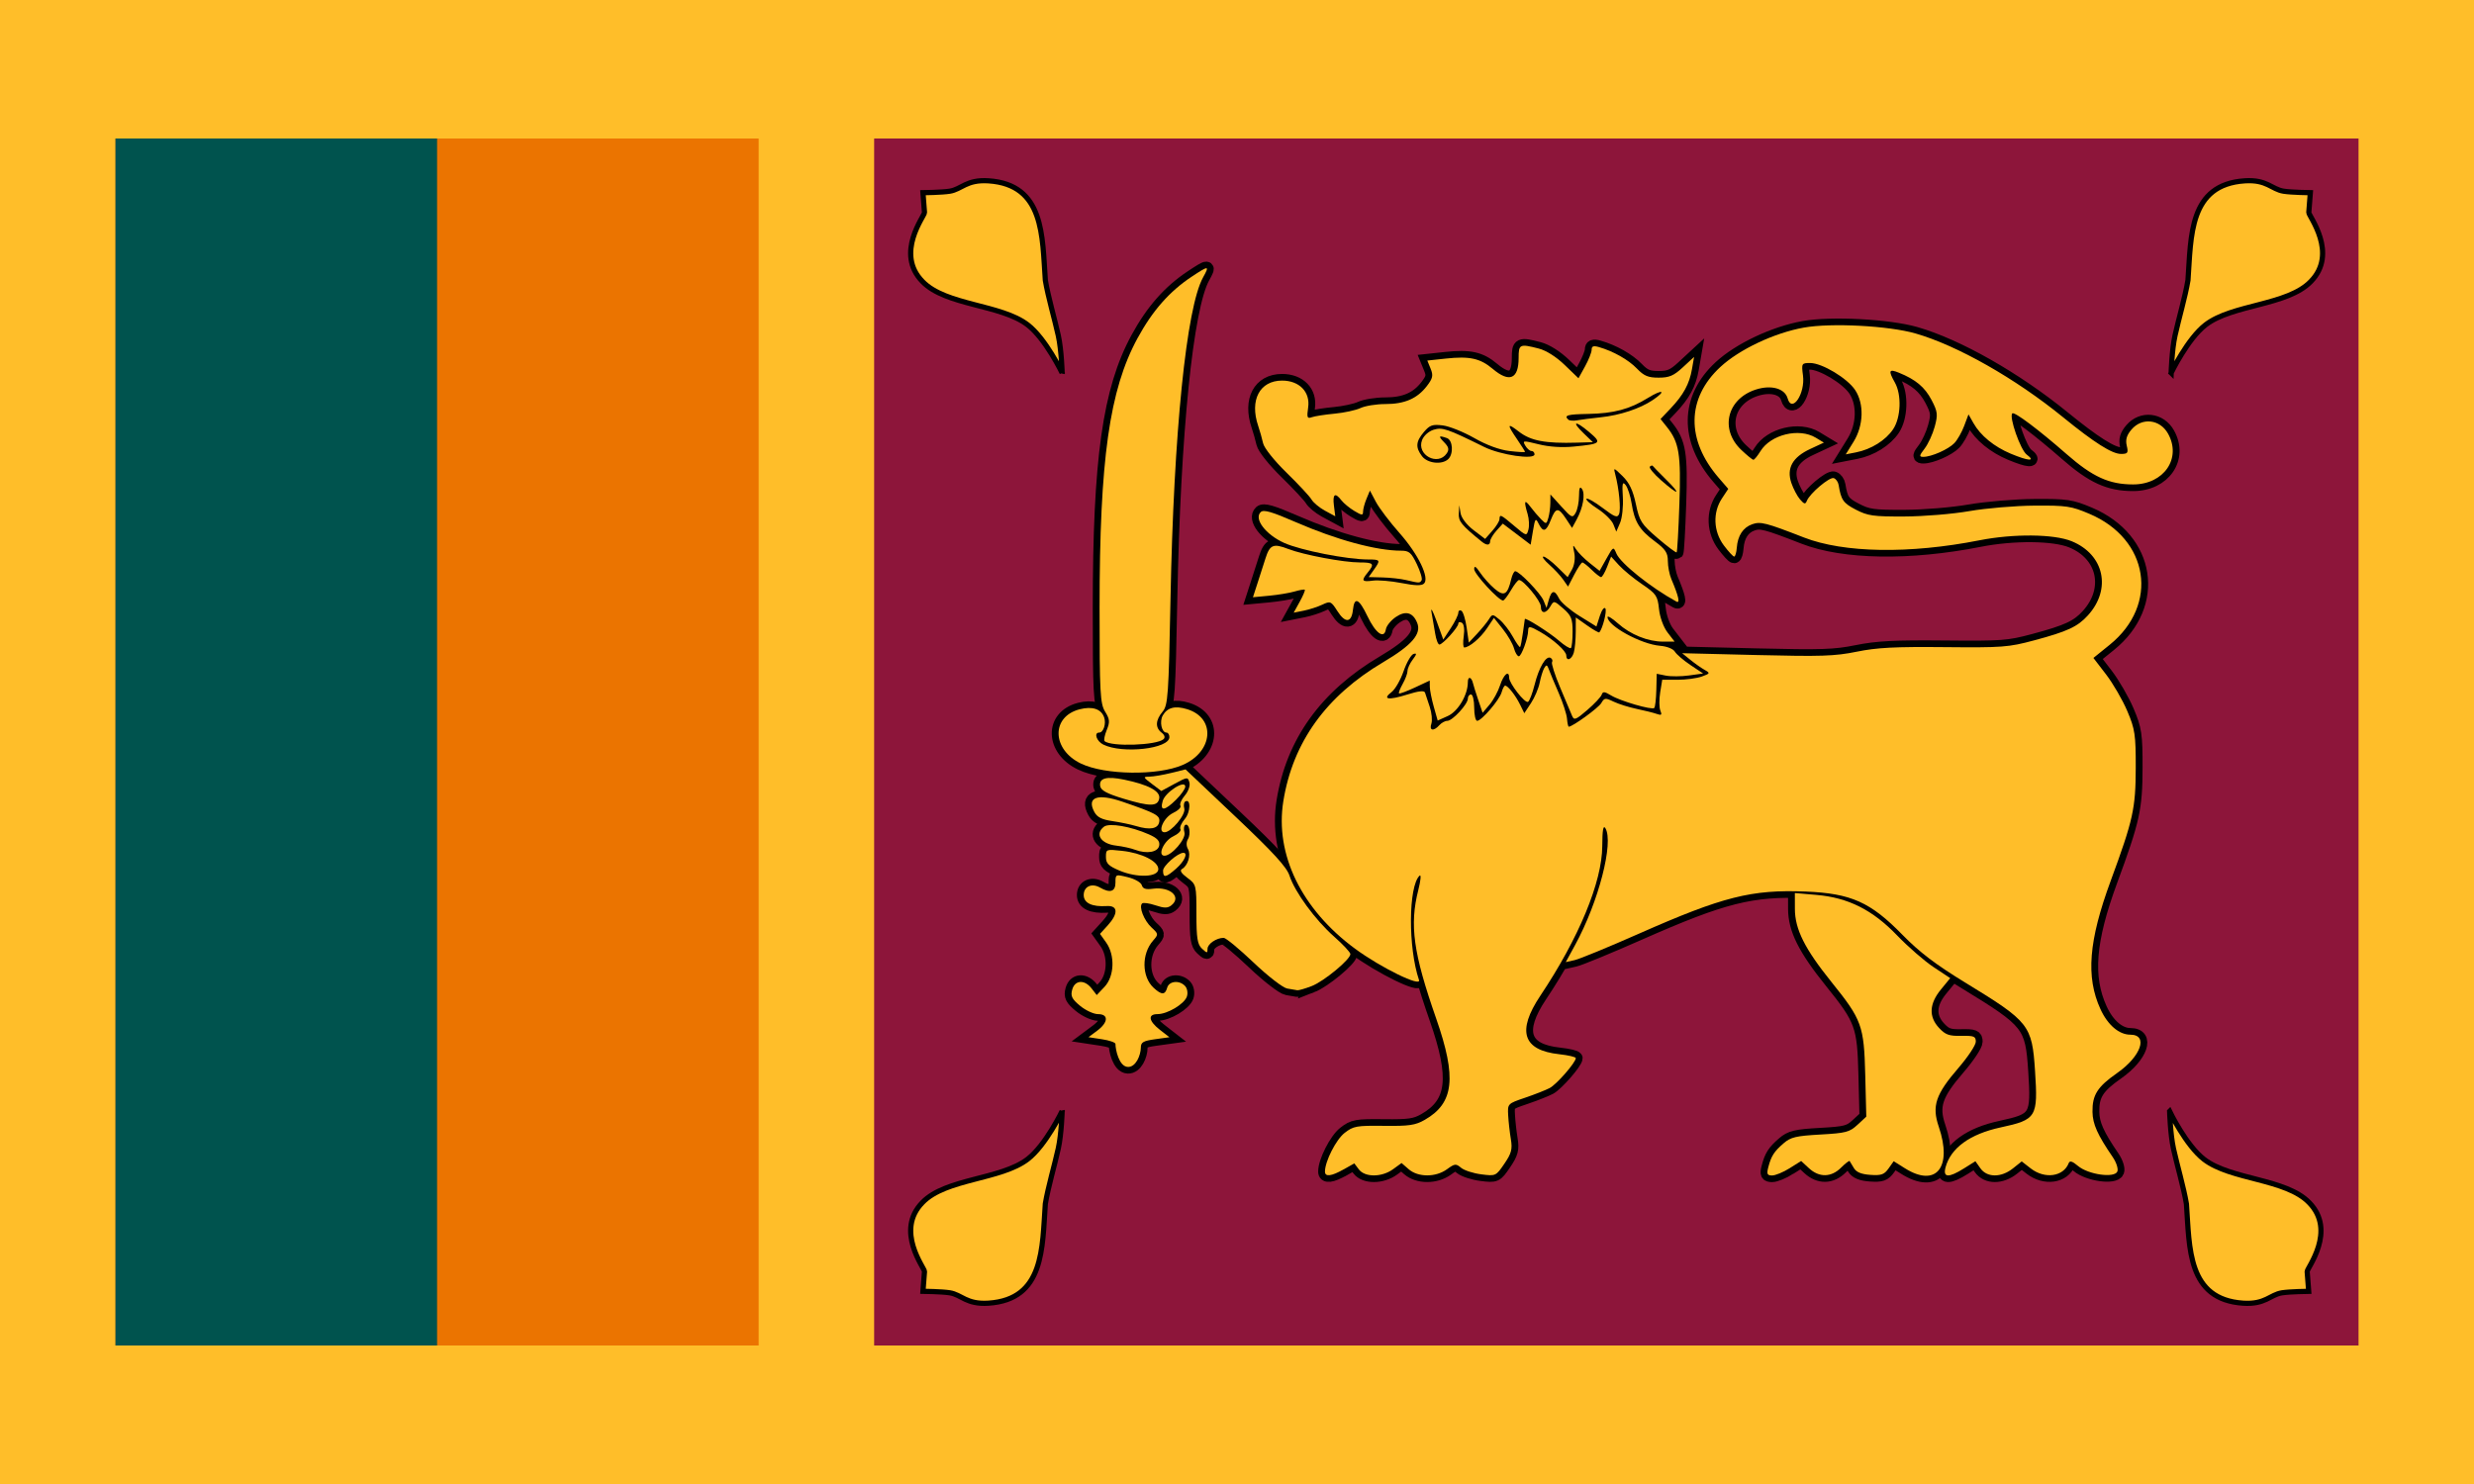 <?xml version="1.0" encoding="UTF-8" standalone="no"?>
<svg
   width="1000"
   height="600"
   version="1.1"
   id="svg14"
   sodipodi:docname="lk.svg"
   inkscape:version="1.3.2 (091e20e, 2023-11-25, custom)"
   xmlns:inkscape="http://www.inkscape.org/namespaces/inkscape"
   xmlns:sodipodi="http://sodipodi.sourceforge.net/DTD/sodipodi-0.dtd"
   xmlns:xlink="http://www.w3.org/1999/xlink"
   xmlns="http://www.w3.org/2000/svg"
   xmlns:svg="http://www.w3.org/2000/svg">
  <defs
     id="defs14" />
  <sodipodi:namedview
     id="namedview14"
     pagecolor="#505050"
     bordercolor="#eeeeee"
     borderopacity="1"
     inkscape:showpageshadow="0"
     inkscape:pageopacity="0"
     inkscape:pagecheckerboard="0"
     inkscape:deskcolor="#505050"
     inkscape:zoom="0.41791667"
     inkscape:cx="344.5663"
     inkscape:cy="781.25623"
     inkscape:window-width="2560"
     inkscape:window-height="1417"
     inkscape:window-x="3832"
     inkscape:window-y="313"
     inkscape:window-maximized="1"
     inkscape:current-layer="svg14" />
  <path
     d="M 0,0 H 1000 V 600 H 0 Z"
     fill="#ffbe29"
     id="path1"
     style="stroke-width:0.913" />
  <path
     d="m 46.667,56 h 260 v 488 h -260 z"
     fill="#eb7400"
     id="path2"
     style="stroke-width:0.913" />
  <path
     d="m 46.667,56 h 130 v 488 h -130 z"
     fill="#00534e"
     id="path3"
     style="stroke-width:0.913" />
  <path
     d="M 353.333,56 H 953.333 V 544 H 353.333 Z"
     fill="#8d153a"
     id="path4"
     style="stroke-width:0.913" />
  <path
     d="m 429.327,449.216 c 0,0 -6.62,13.817 -13.934,19.446 -10.836,8.341 -33.055,7.739 -42.486,17.47 -11.3,11.475 0.877,26.635 0.776,27.95 l -0.62,8.007 c 0,0 7.62,0.094 10.827,0.607 4.824,0.771 6.706,4.795 15.687,4.197 22.582,-1.502 21.671,-22.358 22.949,-40.18 1.134,-6.786 3.758,-15.634 5.25,-22.418 1.278,-5.818 1.55,-15.079 1.55,-15.079 z"
     fill="#ffbe29"
     stroke="#000000"
     stroke-width="2.096"
     id="path5" />
  <g
     transform="matrix(0.991,0,0,0.967,-132.31,9.077)"
     id="g12">
    <use
       height="100%"
       width="100%"
       xlink:href="#a"
       stroke="#000000"
       stroke-width="5.56"
       id="use5" />
    <g
       id="a"
       fill="#ffbe29">
      <path
         d="m 681.54,479.56 4.36,-2.517 1.864,2.522 c 2.485,3.359 9.36,3.321 13.921,-0.078 l 3.488,-2.598 2.921,2.598 c 3.84,3.417 11.012,3.422 15.591,0.012 3.206,-2.388 3.653,-2.436 5.773,-0.619 1.264,1.083 4.97,2.316 8.237,2.74 5.882,0.764 5.971,0.722 9.413,-4.442 2.883,-4.324 3.334,-6.075 2.646,-10.269 -0.456,-2.78 -0.947,-7.256 -1.092,-9.945 -0.26,-4.87 -0.233,-4.9 6.86,-7.37 3.917,-1.364 8.452,-3.193 10.076,-4.065 2.833,-1.52 10.643,-10.699 10.643,-12.508 0,-0.48 -3.05,-1.214 -6.78,-1.632 -14.833,-1.664 -17.345,-9.629 -7.702,-24.423 15.725,-24.128 25.215,-47.625 25.278,-62.593 0.029,-6.69 0.41,-8.937 1.27,-7.482 3.513,5.946 -2.782,30.877 -12.317,48.78 l -3.839,7.209 3.663,-0.844 c 2.015,-0.463 13.861,-5.461 26.325,-11.107 34.115,-15.45 45.833,-18.479 67.911,-17.549 18.498,0.78 26.375,4.393 39.435,18.09 6.918,7.257 13.583,12.45 25.775,20.08 25.975,16.26 27.058,17.667 28.293,36.788 1.251,19.373 0.628,20.424 -14.024,23.661 -12.524,2.767 -20.375,8.606 -22.481,16.717 -1.125,4.332 1.242,4.457 7.556,0.399 l 4.627,-2.974 2.058,2.974 c 2.705,3.91 8.455,3.926 13.23,0.036 l 3.606,-2.939 3.687,2.939 c 5.729,4.565 13.347,3.458 15.497,-2.252 0.414,-1.098 1.517,-0.746 3.75,1.195 4.186,3.637 14.914,5.197 16.072,2.337 0.443,-1.09 -0.397,-3.786 -1.866,-5.988 -6.242,-9.36 -8.195,-13.823 -8.276,-18.918 -0.113,-7.087 2.001,-10.505 10.06,-16.268 9.792,-7.001 12.817,-16.033 5.372,-16.033 -4.598,0 -9.232,-4.064 -12.187,-10.686 -6.008,-13.461 -4.83,-28.552 4.186,-53.657 9.159,-25.5 10.175,-30.202 10.211,-47.256 0.03,-13.79 -0.317,-16.174 -3.455,-23.734 -1.918,-4.623 -5.81,-11.505 -8.649,-15.294 l -5.161,-6.89 6.627,-5.49 c 20.234,-16.764 16.095,-44.199 -8.263,-54.77 -7.452,-3.233 -9.314,-3.519 -22.372,-3.431 -7.834,0.053 -19.78,1.083 -26.546,2.29 -6.899,1.232 -18.575,2.221 -26.585,2.254 -12.725,0.05 -14.885,-0.263 -19.79,-2.873 -5.112,-2.722 -5.99,-4.014 -6.99,-10.305 -0.206,-1.293 -1.11,-2.583 -2.01,-2.867 -1.738,-0.548 -9.77,6.423 -10.957,9.51 -0.586,1.524 -1.063,1.418 -2.781,-0.613 -1.14,-1.349 -2.733,-4.449 -3.54,-6.888 -2.026,-6.136 0.463,-10.735 7.675,-14.181 l 5.595,-2.674 -3.3,-2.048 c -6.808,-4.225 -18.385,-1.334 -22.572,5.635 -1.184,1.972 -2.476,3.588 -2.87,3.593 -0.395,0.003 -2.646,-1.877 -5.003,-4.18 -8.79,-8.59 -5.766,-21.297 5.991,-25.177 6.27,-2.069 11.818,-0.49 12.972,3.69 1.763,6.383 7.241,-2.007 6.259,-9.584 -0.654,-5.037 -0.556,-5.212 2.93,-5.212 4.847,0 15.165,6.362 18.356,11.32 3.706,5.756 3.437,14.822 -0.642,21.58 l -3.203,5.305 4.19,-0.84 c 6.143,-1.23 12.112,-5.045 15.13,-9.671 3.193,-4.892 3.536,-14.416 0.705,-19.555 -2.743,-4.981 -2.428,-5.772 1.627,-4.089 6.897,2.863 10.584,6.02 13.35,11.431 2.49,4.873 2.63,6.084 1.281,11.156 -0.832,3.13 -2.683,7.246 -4.113,9.149 -2.228,2.962 -2.304,3.459 -0.529,3.459 3.305,0 10.206,-3.128 12.658,-5.737 1.238,-1.319 3.044,-4.564 4.012,-7.213 l 1.76,-4.816 2.024,3.67 c 2.86,5.192 8.422,9.863 15.204,12.77 7.293,3.127 10.33,3.303 6.516,0.379 -2.572,-1.973 -7.31,-15.878 -5.875,-17.238 0.846,-0.8 10.747,6.818 22.053,16.968 10.695,9.6 17.415,12.746 27.239,12.746 12.548,0 19.854,-10.923 14.214,-21.251 -3.288,-6.022 -10.613,-6.858 -14.896,-1.701 -1.97,2.371 -2.51,4.257 -1.934,6.745 0.707,3.047 0.431,3.453 -2.345,3.453 -3.647,0 -10.837,-4.667 -23.606,-15.321 -19.471,-16.248 -43.13,-30.02 -60.214,-35.05 -10.963,-3.229 -34.383,-4.489 -45.528,-2.45 -12.062,2.207 -26.329,9.11 -34.101,16.5 -13.772,13.093 -13.991,30.517 -0.581,46.384 l 3.84,4.546 -2.6,4.039 c -3.783,5.877 -3.459,13.785 0.804,19.61 1.877,2.566 3.77,4.664 4.208,4.662 0.437,0 0.917,-1.65 1.065,-3.665 0.377,-5.097 2.564,-8.511 6.319,-9.863 3.381,-1.218 5.567,-0.643 21.05,5.537 16.29,6.502 43.078,6.949 71.562,1.194 13.964,-2.821 30.43,-2.655 37.674,0.38 13.279,5.563 16.357,20.036 6.595,31.022 -4.225,4.756 -8.3,6.692 -21.983,10.448 -10.412,2.857 -12.878,3.047 -36.543,2.81 -20.218,-0.201 -27.484,0.187 -35.737,1.91 -8.96,1.87 -14.47,2.06 -40.79,1.396 l -30.43,-0.767 3.374,2.795 c 1.856,1.537 4.478,3.427 5.827,4.202 2.295,1.317 2.219,1.494 -1.193,2.76 -2.005,0.742 -6.455,1.35 -9.888,1.35 h -6.244 l -0.84,5.306 c -0.462,2.919 -0.427,6.326 0.078,7.571 0.744,1.838 0.467,2.102 -1.47,1.398 -1.313,-0.477 -4.97,-1.416 -8.126,-2.086 -3.157,-0.67 -7.406,-2.034 -9.442,-3.031 -3.425,-1.677 -3.806,-1.632 -5.067,0.6 -1.127,1.994 -11.702,9.864 -13.254,9.864 -0.25,0 -0.574,-1.517 -0.719,-3.372 -0.144,-1.855 -1.67,-6.684 -3.39,-10.731 -1.72,-4.047 -3.516,-8.462 -3.991,-9.811 -0.717,-2.035 -1.041,-2.14 -1.906,-0.613 -0.573,1.012 -1.41,3.77 -1.859,6.132 -0.45,2.36 -2.043,6.195 -3.541,8.522 l -2.724,4.23 -1.738,-3.617 c -1.865,-3.883 -4.961,-7.91 -6.082,-7.91 -0.378,0 -1.023,1.243 -1.432,2.76 -0.855,3.17 -8.197,11.957 -9.99,11.957 -0.66,0 -1.201,-2.483 -1.201,-5.518 0,-3.036 -0.583,-5.519 -1.295,-5.519 -0.712,0 -1.295,0.785 -1.295,1.745 0,2.334 -6.27,9.292 -8.373,9.292 -0.918,0 -2.394,0.828 -3.281,1.84 -2.312,2.638 -4.203,2.268 -3.231,-0.633 0.456,-1.36 0.16,-4.532 -0.659,-7.051 l -1.932,-5.958 c -0.309,-0.954 -2.556,-0.7 -7.312,0.824 -7.685,2.464 -10.26,2.028 -6.308,-1.068 1.444,-1.131 3.642,-5.051 4.883,-8.71 1.242,-3.66 3.073,-6.906 4.07,-7.215 1.396,-0.433 1.322,0.102 -0.324,2.327 -1.175,1.589 -2.14,3.732 -2.144,4.762 0,1.03 -0.89,3.473 -1.966,5.428 -1.077,1.956 -1.753,3.749 -1.504,3.985 0.25,0.236 3.174,-0.875 6.498,-2.468 l 6.044,-2.898 0.025,2.592 c 0.014,1.426 0.742,5.188 1.618,8.36 l 1.594,5.766 4.114,-1.891 c 4.205,-1.933 8.188,-8.822 8.188,-14.164 0,-2.64 1.512,-2.235 2.132,0.571 0.182,0.824 1.131,3.915 2.11,6.87 l 1.78,5.371 2.816,-3.391 c 1.55,-1.866 3.492,-5.525 4.316,-8.131 1.432,-4.526 3.68,-6.471 3.68,-3.185 0,2.368 6.462,10.861 7.709,10.131 0.602,-0.353 1.802,-3.54 2.666,-7.083 1.796,-7.369 4.695,-12.38 6.537,-11.302 0.692,0.405 0.962,1.192 0.599,1.748 -0.363,0.556 1.125,5.347 3.307,10.646 2.183,5.299 4.374,10.634 4.87,11.856 0.797,1.963 1.517,1.678 6.194,-2.453 2.911,-2.57 5.554,-5.448 5.872,-6.395 0.48,-1.431 1.13,-1.379 3.852,0.31 3.807,2.363 16.605,6.169 17.593,5.233 0.37,-0.351 0.75,-3.712 0.844,-7.47 l 0.17,-6.832 3.68,0.764 c 2.025,0.42 6.281,0.393 9.459,-0.058 l 5.778,-0.82 -5.15,-3.533 c -2.832,-1.943 -5.695,-4.458 -6.363,-5.588 -0.711,-1.204 -3.232,-2.226 -6.087,-2.469 -7.715,-0.655 -21.388,-8.324 -21.388,-11.996 0,-0.689 1.893,0.483 4.208,2.605 5.135,4.706 12.27,7.66 18.5,7.66 h 4.661 l -2.884,-3.835 c -1.656,-2.204 -3.142,-6.384 -3.491,-9.822 -0.556,-5.481 -1.135,-6.353 -6.858,-10.331 -3.438,-2.39 -7.696,-5.972 -9.462,-7.96 l -3.212,-3.615 -1.639,4.292 c -0.901,2.36 -2.003,4.292 -2.448,4.292 -0.445,0 -2.177,-1.38 -3.85,-3.066 -1.673,-1.686 -3.377,-3.06 -3.787,-3.052 -0.41,0.007 -1.892,2.28 -3.293,5.047 l -2.547,5.034 -1.968,-2.901 c -1.083,-1.596 -3.64,-4.42 -5.683,-6.274 -2.043,-1.855 -3.118,-3.373 -2.388,-3.373 0.73,0 3.251,1.933 5.603,4.294 l 4.277,4.294 1.74,-3.146 c 1.033,-1.867 1.42,-4.734 0.952,-7.053 -0.682,-3.38 -0.586,-3.576 0.71,-1.455 0.824,1.35 3.326,3.936 5.56,5.748 l 4.061,3.294 2.803,-5.134 c 2.79,-5.11 2.81,-5.12 4.078,-2.068 1.698,4.08 13.98,14.149 24.437,20.032 1.612,0.907 0.933,-2.211 -2.044,-9.38 -0.788,-1.9 -1.433,-5.323 -1.433,-7.608 0,-3.39 -0.978,-4.899 -5.314,-8.198 -6.26,-4.763 -8.283,-8.15 -9.463,-15.835 -0.478,-3.113 -1.573,-6.575 -2.434,-7.694 -1.278,-1.66 -1.489,-0.73 -1.147,5.047 0.23,3.894 -0.276,8.736 -1.125,10.759 l -1.545,3.68 -1.194,-3.067 c -0.656,-1.686 -3.56,-4.619 -6.453,-6.516 -2.893,-1.898 -4.923,-3.77 -4.512,-4.16 0.411,-0.389 3.387,1.34 6.613,3.844 4.915,3.814 5.998,4.227 6.678,2.547 0.8,-1.973 0,-10.562 -1.546,-16.563 -0.77,-2.996 -0.703,-2.98 2.994,0.716 2.726,2.726 4.234,5.978 5.402,11.65 1.484,7.207 2.232,8.407 8.896,14.258 4.002,3.514 7.484,6.191 7.74,5.95 0.254,-0.24 0.759,-9.33 1.121,-20.199 0.696,-20.84 -0.09,-25.8 -5.11,-32.239 l -2.578,-3.308 4.054,-4.373 c 5.288,-5.705 7.717,-10.277 8.77,-16.515 l 0.857,-5.075 -4.575,4.333 c -3.747,3.548 -5.536,4.333 -9.875,4.333 -4.296,0 -5.975,-0.72 -8.87,-3.805 -3.474,-3.702 -9.63,-7.264 -15.549,-8.997 -2.187,-0.64 -2.914,-0.362 -2.914,1.118 0,1.084 -1.207,4.213 -2.684,6.953 l -2.684,4.983 -5.624,-5.558 c -3.45,-3.41 -7.543,-6.064 -10.589,-6.865 -7.78,-2.046 -8.202,-1.843 -8.202,3.954 0,8.793 -3.754,10.431 -10.51,4.587 -5.152,-4.455 -9.424,-5.424 -19.192,-4.35 l -7.543,0.829 1.357,3.405 c 1.134,2.845 0.878,4.043 -1.55,7.273 -3.94,5.24 -9.063,7.51 -16.949,7.51 -3.632,0 -8.177,0.752 -10.1,1.67 -1.923,0.919 -6.701,1.977 -10.619,2.352 -3.917,0.375 -8.092,1.044 -9.278,1.487 -1.855,0.693 -2.059,0.122 -1.461,-4.098 0.915,-6.458 -3.597,-11.222 -10.627,-11.222 -9.122,0 -13.33,8.159 -9.757,18.922 0.688,2.071 1.587,5.338 2,7.259 0.427,1.993 4.535,7.283 9.568,12.318 4.85,4.854 9.435,9.904 10.188,11.223 0.753,1.32 3.24,3.436 5.529,4.704 l 4.16,2.306 -0.548,-4.452 c -0.603,-4.893 0.463,-5.66 3.066,-2.208 0.93,1.235 3.295,3.23 5.253,4.434 3.086,1.896 3.561,1.935 3.561,0.288 0,-1.045 0.63,-3.454 1.398,-5.353 l 1.398,-3.452 2.425,4.697 c 1.333,2.583 5.671,8.455 9.639,13.048 7.698,8.912 12.389,18.87 9.968,21.163 -0.982,0.93 -3.636,0.858 -9.138,-0.248 -4.264,-0.857 -9.54,-1.31 -11.722,-1.007 -4.457,0.62 -4.808,0.044 -2.067,-3.388 2.893,-3.623 2.433,-4.22 -3.25,-4.22 -6.576,0 -22.901,-3.152 -29.168,-5.632 -6.094,-2.411 -7.5,-1.81 -9.293,3.969 -0.808,2.6 -2.286,7.314 -3.285,10.474 l -1.816,5.744 6.592,-0.635 c 3.626,-0.349 8.29,-1.143 10.364,-1.764 2.075,-0.621 3.96,-0.951 4.19,-0.734 0.23,0.218 -0.695,2.463 -2.055,4.988 l -2.472,4.593 4.11,-0.838 c 2.261,-0.461 5.662,-1.589 7.559,-2.506 3.3,-1.596 3.564,-1.48 6.167,2.697 3.2,5.138 5.761,4.927 6.33,-0.522 0.587,-5.632 2.44,-4.8 5.925,2.665 3.351,7.177 6.838,9.711 7.508,5.456 0.223,-1.412 2.028,-3.712 4.012,-5.11 4.014,-2.827 7.039,-1.979 8.773,2.46 1.795,4.596 -2.209,9.333 -13.853,16.392 -23.327,14.14 -36.886,33.479 -40.757,58.128 -3.492,22.233 7.413,45.207 29.29,61.708 10.469,7.896 27.1,16.23 26.043,13.05 -4.488,-13.504 -4.34,-39.273 0.25,-43.62 0.689,-0.653 0.452,2.036 -0.527,5.975 -3.645,14.672 -2.061,26.363 7.282,53.763 8.451,24.782 7.281,35.373 -4.679,42.374 -3.841,2.248 -6.315,2.619 -16.643,2.493 -11.207,-0.136 -12.428,0.09 -16.026,2.957 -3.488,2.78 -8.01,11.906 -8.01,16.165 0,2.307 2.561,2.002 7.596,-0.905 z"
         id="path6" />
      <path
         d="m 863.45,479.06 4.701,-3.021 3.19,3.021 c 4.18,3.958 9.076,3.87 13.094,-0.237 1.754,-1.792 3.329,-3.033 3.5,-2.759 0.17,0.274 0.953,1.603 1.737,2.952 0.994,1.707 3.036,2.566 6.723,2.826 4.441,0.313 5.634,-0.117 7.399,-2.668 l 2.104,-3.04 4.627,2.974 c 12.67,8.142 19.42,-0.4 13.758,-17.411 -2.879,-8.65 -1.296,-13.512 7.983,-24.521 3.913,-4.643 7.118,-9.598 7.122,-11.011 0,-2.254 -0.724,-2.556 -5.932,-2.453 -4.983,0.1 -6.44,-0.436 -9.064,-3.323 -4.266,-4.697 -4.013,-10.075 0.756,-16.044 l 3.81,-4.769 -6.76,-4.587 c -3.717,-2.523 -10.421,-8.492 -14.898,-13.265 -10.054,-10.719 -19.94,-15.802 -32.975,-16.955 l -8.74,-0.773 0.012,6.616 c 0.017,8.517 4.014,16.71 14.924,30.588 12.405,15.779 13.271,18.222 13.774,38.846 l 0.425,17.442 -3.59,3.406 c -3.243,3.077 -4.706,3.47 -15.173,4.073 -9.964,0.575 -12.058,1.089 -14.982,3.68 -3.883,3.44 -5.045,5.311 -6.244,10.062 -0.699,2.77 -0.415,3.373 1.583,3.373 1.338,0 4.55,-1.36 7.135,-3.022 z M 598.836,428.6 c 0,-2.205 0.985,-2.793 5.831,-3.481 l 5.832,-0.828 -3.89,-3.1 c -4.62,-3.682 -5.047,-6.558 -0.975,-6.564 4.056,0 10.925,-4.212 11.97,-7.328 0.485,-1.449 0.18,-3.384 -0.691,-4.377 -2.274,-2.595 -6.549,-2.204 -7.343,0.672 -0.853,3.09 -2.282,3.099 -5.522,0.03 -4.873,-4.615 -4.982,-14.169 -0.226,-19.732 2.242,-2.621 2.222,-2.793 -0.636,-5.5 -3.075,-2.912 -5.27,-8.675 -3.826,-10.043 0.46,-0.435 2.889,-0.089 5.398,0.771 3.565,1.221 4.973,1.24 6.442,0.085 4.45,-3.498 -0.371,-7.995 -7.507,-7.003 -2.872,0.4 -4.058,0 -4.47,-1.49 -0.312,-1.13 -2.824,-2.605 -5.654,-3.32 -5.057,-1.278 -5.093,-1.263 -5.093,2.221 0,3.818 -2.18,4.539 -6.32,2.09 -3.366,-1.991 -6.63,-0.446 -6.63,3.138 0,3.343 3.363,4.992 9.39,4.604 4.621,-0.298 4.793,3.139 0.403,8.08 l -3.156,3.552 2.5,3.593 c 3.704,5.32 3.392,14.158 -0.654,18.547 l -3.172,3.44 -2.081,-2.759 c -2.892,-3.834 -6.848,-3.577 -7.932,0.516 -0.71,2.68 -0.123,3.905 3.233,6.745 2.255,1.908 5.548,3.47 7.318,3.47 4.378,0 4.207,3.443 -0.345,6.922 l -3.56,2.721 5.503,0.854 c 3.027,0.47 5.503,1.353 5.503,1.963 0,2.339 1.426,9.437 5.04,9.615 3.227,0.158 5.244,-4.75 5.32,-8.103 z"
         id="path7" />
      <path
         d="m 668.48,402.92 c 5,-1.97 15.821,-11.134 15.821,-13.398 0,-0.712 -2.987,-3.997 -6.637,-7.3 -7.683,-6.951 -16.04,-18.657 -18.204,-25.501 -1.13,-3.569 -6.585,-9.678 -21.951,-24.581 l -20.448,-19.832 -5.894,1.493 c -3.241,0.82 -7.196,1.512 -8.788,1.537 -2.744,0.041 -2.695,0.199 0.954,3.022 l 3.848,2.979 5.396,-2.995 c 5.23,-2.903 5.417,-2.92 6.062,-0.585 0.378,1.368 -0.437,3.738 -1.883,5.48 -1.402,1.687 -2.2,3.602 -1.775,4.254 0.426,0.652 -0.921,2.016 -2.993,3.03 -3.84,1.881 -6.505,8.071 -3.474,8.071 2.726,0 8.737,-7.417 8.044,-9.925 -0.355,-1.285 -0.183,-2.606 0.381,-2.937 2.342,-1.37 2.195,4.453 -0.183,7.317 -1.402,1.688 -2.2,3.602 -1.775,4.255 0.426,0.652 -0.921,2.016 -2.993,3.03 -3.815,1.869 -6.506,8.071 -3.503,8.071 2.944,0 8.857,-7.087 8.125,-9.739 -0.383,-1.387 -0.235,-2.792 0.33,-3.123 1.576,-0.923 2.427,3.674 1.096,5.927 -0.713,1.206 -0.707,2.853 0.017,4.16 1.31,2.366 -0.019,6.91 -2.432,8.323 -1.035,0.605 -0.334,1.793 2.175,3.688 3.631,2.742 3.702,3.03 3.702,15.13 0,10.112 0.408,12.722 2.266,14.482 2.085,1.976 2.266,1.983 2.266,0.089 0,-2.07 3.632,-4.599 6.603,-4.599 0.876,0 6.351,4.64 12.167,10.312 5.85,5.706 11.973,10.561 13.707,10.87 1.723,0.308 3.588,0.634 4.145,0.726 0.557,0.092 3.18,-0.687 5.828,-1.73 z M 605.96,354 c 0,-3.26 -6.724,-6.74 -14.767,-7.641 -6.493,-0.729 -6.6,-0.688 -6.6,2.556 0,2.685 1.022,3.741 5.504,5.693 7.202,3.135 15.863,2.804 15.863,-0.608 z"
         id="path8" />
      <path
         d="m 613.33,353.7 c 3.28,-2.976 4.834,-6.516 2.86,-6.516 -2.269,0 -8.292,5.406 -8.292,7.442 0,3.179 1.118,2.988 5.432,-0.926 z m -6.99,-9.64 c 0.278,-1.84 -0.86,-3.067 -4.27,-4.607 -7.355,-3.322 -16.15,-4.86 -18.268,-3.196 -3.9,3.067 -1.301,7.183 5.003,7.924 2.538,0.298 5.98,1.072 7.648,1.72 4.846,1.882 9.454,1.024 9.887,-1.841 z m 0,-9.85 c 0.396,-2.624 -1.282,-3.563 -14.978,-8.383 -10.225,-3.6 -14.752,-1.902 -11.484,4.305 1.138,2.163 3.049,3.15 7.334,3.792 3.187,0.478 7.543,1.41 9.68,2.074 5.707,1.772 9.005,1.148 9.448,-1.788 z m 6.86,-9.23 c 2.067,-2.095 3.757,-4.567 3.757,-5.494 0,-3.006 -8.161,2.313 -9.201,5.996 -1.248,4.419 0.775,4.232 5.444,-0.502 z m -6.86,-0.62 c 0.45,-2.989 -4.52,-5.688 -14.294,-7.762 -7.171,-1.522 -10.334,-0.659 -9.797,2.673 0.293,1.82 2.681,3.149 9.457,5.263 10.843,3.384 14.104,3.345 14.634,-0.174 z m 9.56,-13.91 c 12.525,-5.575 13.608,-19.635 1.798,-23.326 -4.904,-1.533 -8.035,-0.707 -9.912,2.615 -1.437,2.543 -0.476,7.167 1.49,7.167 0.664,0 1.208,0.856 1.208,1.902 0,4.882 -19.123,7.094 -26.965,3.12 -2.755,-1.397 -3.955,-5.022 -1.662,-5.022 1.714,0 2.898,-3.693 2.023,-6.306 -1.193,-3.559 -4.78,-4.792 -9.983,-3.431 -11.74,3.07 -11.41,16.865 0.543,22.719 9.8,4.8 31.287,5.092 41.46,0.563 z"
         id="path9" />
      <path
         d="m 608.11,299.64 c 0.725,-0.687 0.41,-1.742 -0.806,-2.698 -2.663,-2.093 -2.52,-5.206 0.4,-8.77 2.193,-2.675 2.467,-6.68 3.222,-47.073 1.301,-69.611 6.478,-121.97 13.3,-134.53 2.717,-5.001 2.336,-5.02 -4.683,-0.245 -9.042,6.152 -15.926,14.163 -22.026,25.63 -11.516,21.652 -15.518,50.78 -15.518,112.96 0,35.306 0.24,39.925 2.251,43.244 1.91,3.152 2.012,4.316 0.67,7.683 -0.87,2.183 -1.264,4.268 -0.877,4.635 2.571,2.435 21.302,1.79 24.067,-0.83 z m 105.23,-66.38 c 0.392,-0.601 -0.475,-3.636 -1.926,-6.745 -2.264,-4.847 -3.176,-5.652 -6.4,-5.652 -10.102,0 -26.341,-4.514 -43.083,-11.976 -9.668,-4.309 -13.007,-5.3 -14.166,-4.201 -2.958,2.801 1.958,9.45 9.571,12.946 6.754,3.1 25.635,6.91 34.248,6.91 4.997,0 5.115,0.226 2.271,4.336 l -2.091,3.023 5.652,0.145 c 3.11,0.08 7.4,0.566 9.538,1.081 5.549,1.337 5.6,1.338 6.387,0.133 z"
         id="path10" />
      <path
         d="m 772.35,264.63 c 0,-1.8 -5.284,-6.675 -10.638,-9.817 -4.205,-2.467 -4.9,-2.542 -4.909,-0.53 -0.014,3.055 -2.73,10.731 -3.798,10.731 -0.601,0 -1.49,-1.5 -1.977,-3.333 -0.486,-1.833 -2.524,-5.446 -4.53,-8.029 l -3.645,-4.695 -2.84,4.35 c -2.646,4.056 -7.231,8.028 -9.266,8.028 -0.486,0 -0.58,-2.136 -0.211,-4.747 0.402,-2.836 0.092,-5.086 -0.77,-5.59 -0.794,-0.465 -1.444,-0.303 -1.444,0.36 0,1.528 -6.367,8.75 -7.714,8.75 -0.555,0 -1.332,-2.069 -1.727,-4.598 -0.394,-2.53 -1.065,-6.53 -1.49,-8.891 -0.426,-2.361 0.48,-0.76 2.014,3.557 l 2.789,7.85 3.058,-4.784 c 1.681,-2.631 3.06,-5.506 3.064,-6.39 0,-0.882 0.572,-1.273 1.264,-0.869 0.691,0.405 1.654,3.568 2.139,7.029 l 0.881,6.292 3.365,-3.689 c 1.85,-2.029 4.019,-4.745 4.818,-6.036 1.427,-2.304 1.508,-2.302 4.347,0.106 1.59,1.349 4.036,4.575 5.434,7.17 1.399,2.595 2.73,4.526 2.959,4.292 0.228,-0.234 0.74,-2.909 1.138,-5.944 0.398,-3.035 0.753,-5.631 0.79,-5.769 0.197,-0.752 10.134,5.708 13.811,8.978 2.363,2.102 4.607,3.528 4.987,3.168 0.38,-0.36 0.691,-3.461 0.691,-6.892 0,-5.317 -0.563,-6.742 -3.815,-9.648 -3.74,-3.343 -3.844,-3.361 -5.226,-0.916 -1.793,3.173 -3.908,3.219 -3.908,0.084 0,-2.287 -7.066,-11.08 -8.904,-11.08 -0.477,0 -1.965,1.932 -3.307,4.293 -1.343,2.36 -2.786,4.29 -3.208,4.287 -1.813,-0.011 -11.774,-11.117 -11.77,-13.122 0,-1.594 0.672,-1.187 2.418,1.476 1.327,2.024 3.978,5.045 5.89,6.713 3.874,3.379 5.282,2.557 6.776,-3.953 0.426,-1.855 1.166,-3.373 1.645,-3.373 1.656,0 10.327,9.21 11.547,12.264 l 1.224,3.066 0.928,-3.373 c 1.134,-4.124 2.385,-4.277 4.195,-0.514 0.757,1.572 4.492,4.84 8.302,7.263 l 6.926,4.405 1.39,-4.43 c 0.764,-2.437 1.777,-3.837 2.25,-3.112 0.706,1.081 -1.094,8.423 -2.453,10.002 -0.203,0.237 -2.448,-1.07 -4.987,-2.905 l -4.617,-3.335 -0.019,5.97 c -0.012,3.284 -0.369,7.213 -0.798,8.73 -0.84,2.968 -3.069,3.803 -3.069,1.15 z m -34.53,-47.6 c -8.231,-6.872 -9.481,-8.445 -9.299,-11.702 l 0.194,-3.467 0.537,3.349 c 0.314,1.955 2.506,4.885 5.269,7.042 l 4.732,3.694 2.907,-3.363 c 1.6,-1.85 2.929,-4.053 2.955,-4.896 0.067,-2.199 0.461,-2.014 6.034,2.821 4.952,4.296 5.03,4.317 5.765,1.533 0.411,-1.552 0.265,-4.473 -0.323,-6.492 -1.618,-5.55 -1.301,-6.388 1.15,-3.04 1.222,1.667 3.186,4.025 4.365,5.238 2.052,2.113 2.177,2.087 2.941,-0.613 0.439,-1.551 0.806,-4.39 0.815,-6.309 l 0.019,-3.488 4.464,5.06 c 4.17,4.728 4.554,4.902 5.827,2.65 0.75,-1.326 1.372,-4.517 1.383,-7.09 0.014,-3.325 0.364,-4.164 1.21,-2.898 1.412,2.114 0.431,7.87 -2.176,12.775 l -1.871,3.52 -2.457,-3.827 c -3.142,-4.893 -4.188,-4.814 -6.204,0.466 -1.905,4.99 -3.144,5.37 -5,1.533 -1.202,-2.483 -1.43,-2.179 -2.283,3.037 l -0.948,5.797 -5.679,-4.407 -5.678,-4.407 -2.553,2.903 c -1.404,1.596 -2.572,3.592 -2.596,4.435 -0.052,1.827 -1.417,1.884 -3.5,0.146 z m 73.22,-25.6 c -2.996,-2.7 -5.06,-5.275 -4.587,-5.723 0.474,-0.448 1.007,-0.577 1.185,-0.285 0.178,0.291 2.627,2.866 5.442,5.723 6.483,6.576 5.15,6.762 -2.04,0.285 z m -97.53,-10.08 c -2.725,-3.685 -2.537,-6.127 0.78,-10.121 2.398,-2.886 3.493,-3.278 7.68,-2.746 2.684,0.34 8.463,2.713 12.84,5.272 5.056,2.955 10.285,4.935 14.335,5.427 3.507,0.426 6.376,0.587 6.376,0.357 0,-0.23 -1.456,-2.603 -3.237,-5.274 -4.228,-6.344 -4.083,-7.024 0.686,-3.224 4.895,3.901 10.75,5.042 23.836,4.644 l 6.393,-0.194 -3.71,-3.666 c -5.186,-5.127 -3.59,-5.587 2.138,-0.616 5.373,4.663 5.036,4.991 -6.271,6.12 -4.805,0.48 -9.972,0.132 -14.267,-0.96 -6.426,-1.635 -6.675,-1.61 -5.458,0.544 0.702,1.242 1.838,2.257 2.525,2.257 0.687,0 1.25,0.63 1.25,1.398 0,2.365 -13.88,0.285 -20.512,-3.073 -15.15,-7.67 -17.058,-8.335 -20.664,-7.199 -2.006,0.633 -4.015,2.484 -4.707,4.338 -2.31,6.188 6.466,10.997 10.085,5.528 1.049,-1.586 0.804,-2.67 -1.04,-4.599 -2.525,-2.642 -2.288,-3.019 1.12,-1.78 2.42,0.88 2.746,6.69 0.495,8.821 -2.576,2.44 -8.453,1.749 -10.674,-1.254 z"
         fill="#000000"
         id="path11" />
      <path
         d="m 773.19,166.07 c -1.895,-1.794 -0.41,-2.234 8.085,-2.392 10.508,-0.196 16.89,-1.947 24.42,-6.7 6.033,-3.81 7.669,-3.06 1.942,0.89 -5.224,3.602 -13.372,6.371 -21.239,7.218 -3.81,0.41 -8.15,0.978 -9.647,1.263 -1.497,0.284 -3.1,0.158 -3.561,-0.279 z"
         fill="#000000"
         id="path12" />
    </g>
  </g>
  <path
     d="m 876.969,449.328 c 0,0 6.614,13.797 13.922,19.418 10.827,8.33 33.027,7.728 42.45,17.445 11.29,11.459 -0.877,26.597 -0.775,27.911 l 0.62,7.995 c 0,0 -7.614,0.094 -10.82,0.606 -4.82,0.77 -6.699,4.788 -15.673,4.192 -22.562,-1.5 -21.652,-22.326 -22.929,-40.123 -1.133,-6.777 -3.755,-15.612 -5.245,-22.387 -1.277,-5.809 -1.55,-15.057 -1.55,-15.057 z"
     fill="#ffbe29"
     stroke="#000000"
     stroke-width="2.094"
     id="path13" />
  <path
     d="m 429.327,150.784 c 0,0 -6.62,-13.817 -13.934,-19.446 -10.836,-8.341 -33.055,-7.739 -42.486,-17.47 -11.3,-11.475 0.877,-26.635 0.775,-27.95 l -0.62,-8.007 c 0,0 7.62,-0.094 10.829,-0.607 4.823,-0.771 6.705,-4.795 15.686,-4.197 22.582,1.502 21.671,22.358 22.949,40.18 1.134,6.786 3.758,15.634 5.25,22.418 1.278,5.818 1.55,15.079 1.55,15.079 z"
     fill="#ffbe29"
     stroke="#000000"
     stroke-width="2.096"
     id="path14"
     sodipodi:nodetypes="cccccsccccc" />
  <path
     d="m 877.586,150.772 c 0,0 6.62,-13.815 13.933,-19.443 10.836,-8.34 33.053,-7.738 42.482,-17.467 11.299,-11.473 -0.877,-26.631 -0.775,-27.947 l 0.62,-8.005 c 0,0 -7.62,-0.094 -10.827,-0.607 -4.824,-0.77 -6.705,-4.794 -15.686,-4.196 -22.579,1.502 -21.668,22.354 -22.946,40.173 -1.134,6.785 -3.758,15.632 -5.249,22.415 -1.278,5.817 -1.551,15.077 -1.551,15.077 z"
     fill="#ffbe29"
     stroke="#000000"
     stroke-width="2.096"
     id="path15"
     sodipodi:nodetypes="ccccccccccc" />
</svg>

